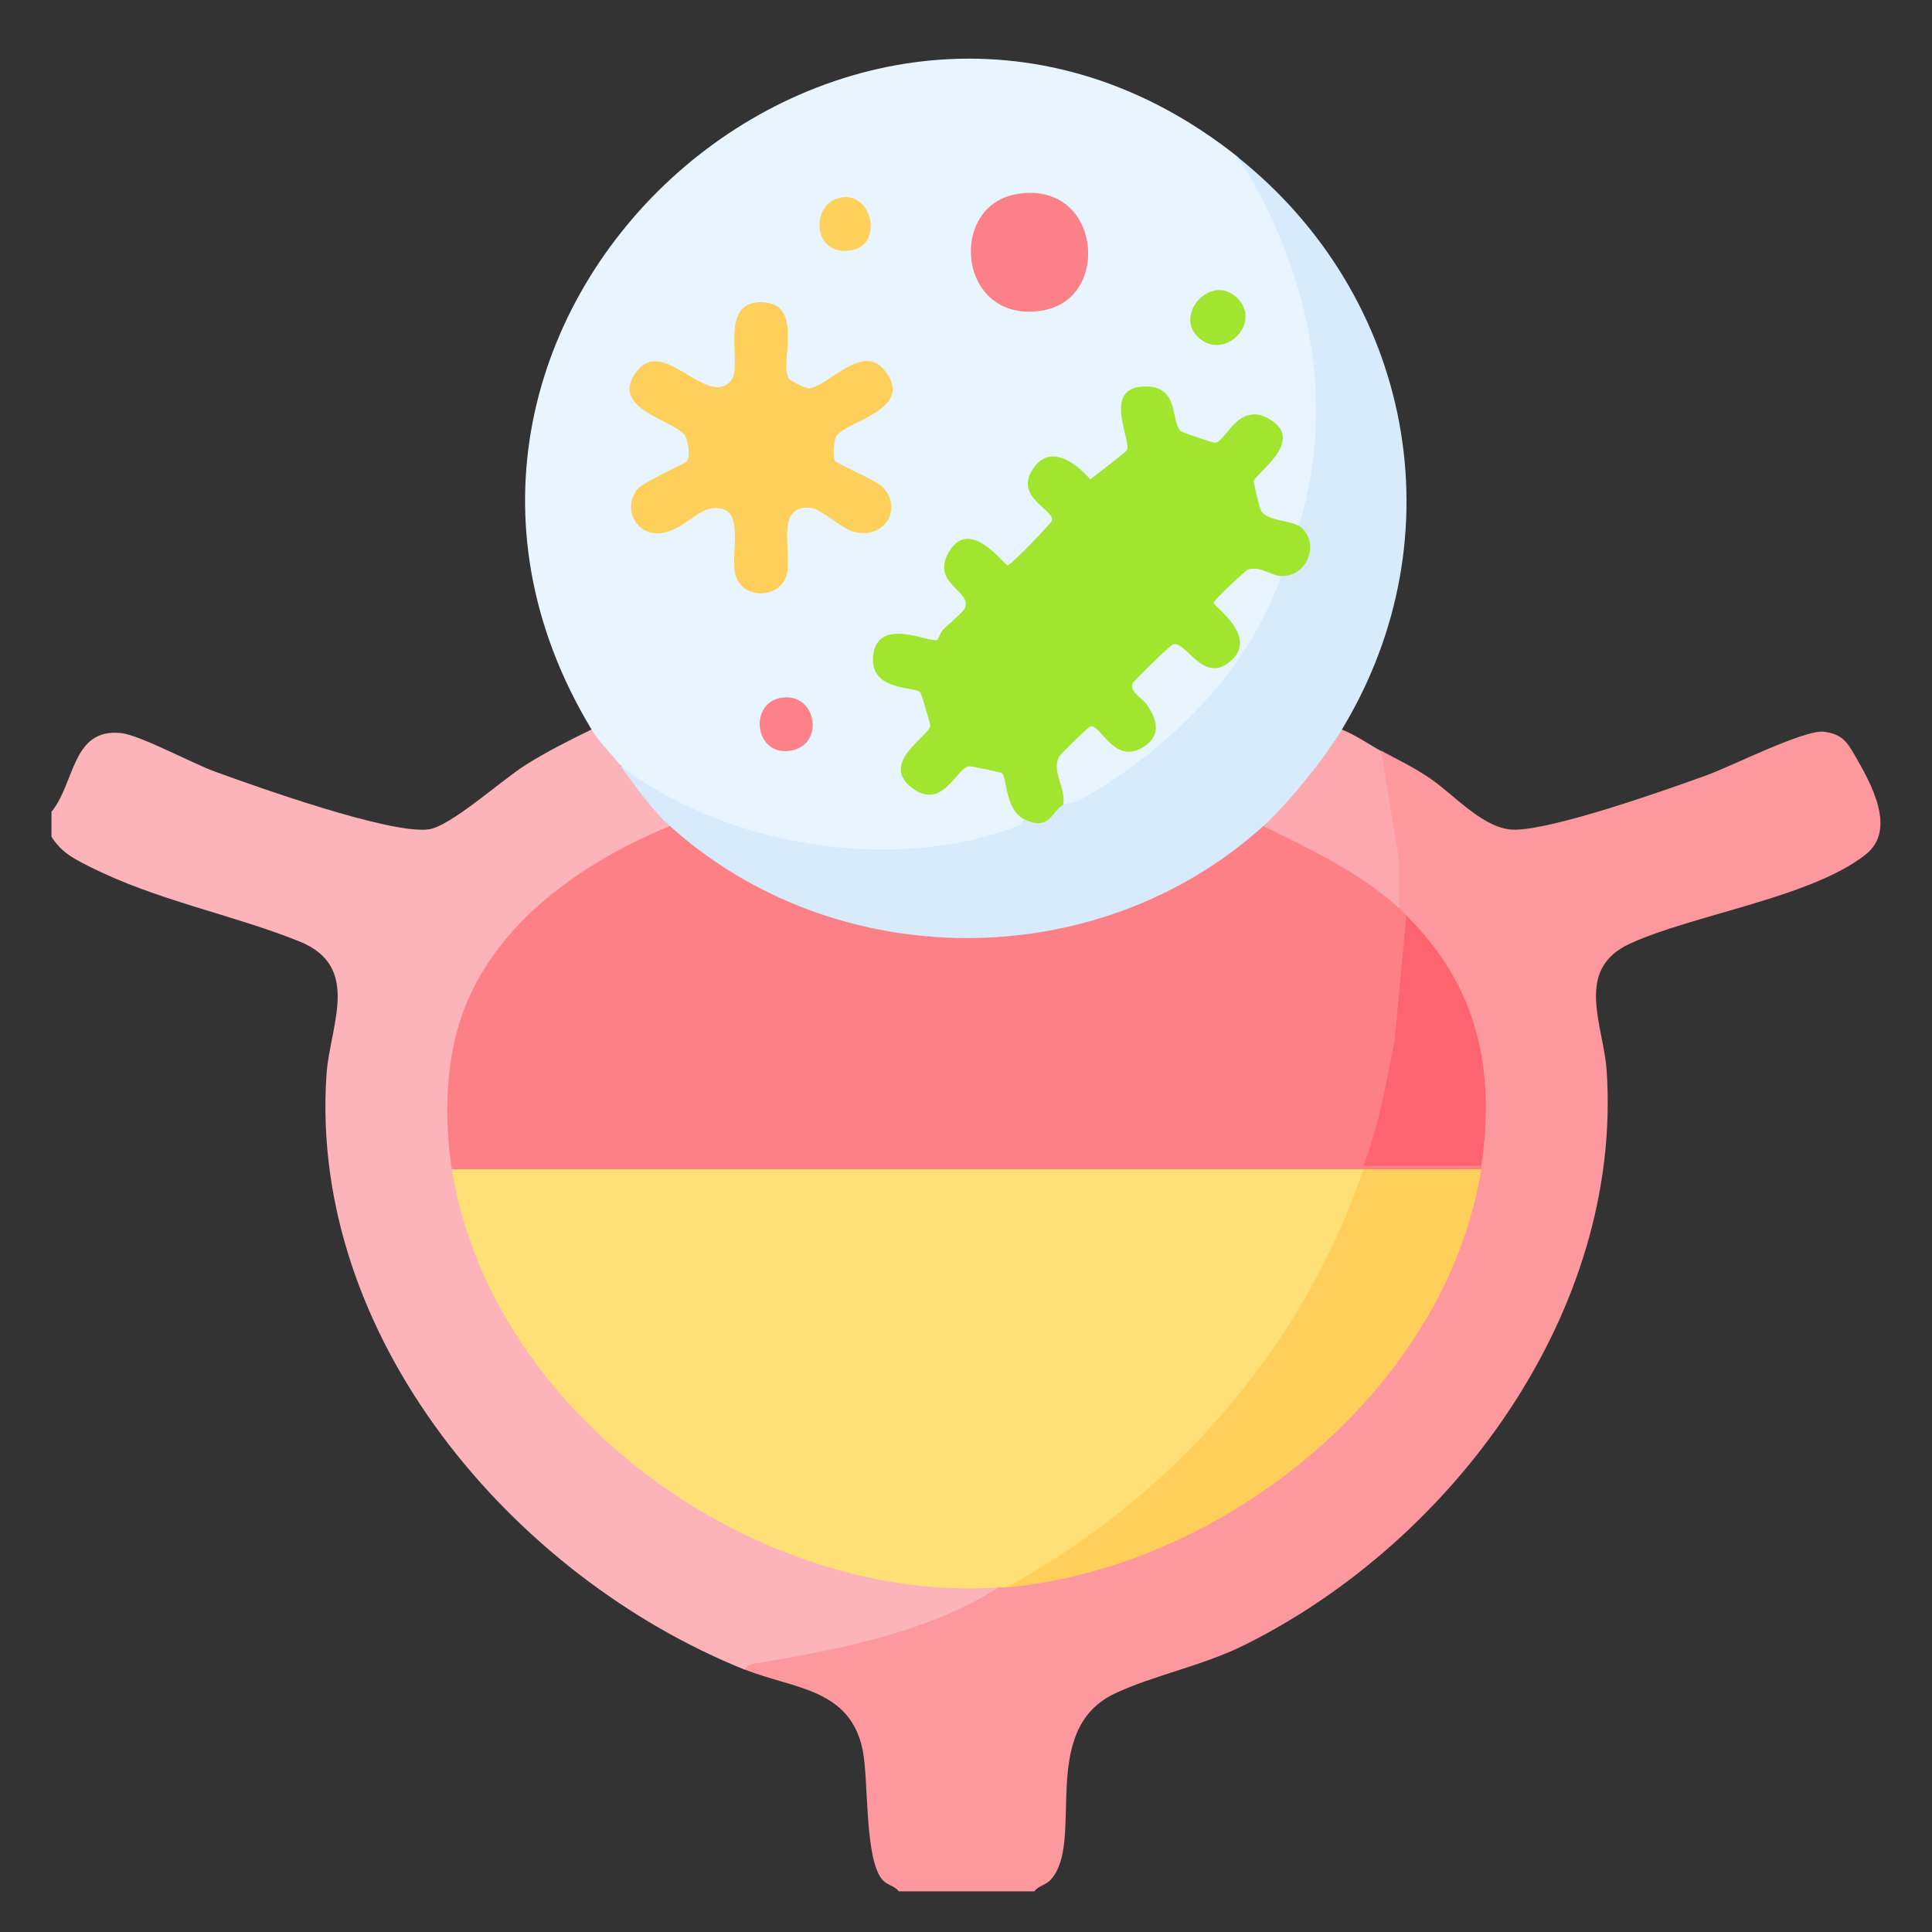<?xml version="1.0" encoding="UTF-8"?>
<svg id="Layer_20" data-name="Layer 20" xmlns="http://www.w3.org/2000/svg" viewBox="0 0 200 200">
  <rect x="0" y="0" width="200" height="200" fill="#333333" stroke="none"/>
  <defs>
    <style>
      .cls-1 {
        fill: #a2e530;
      }

      .cls-2 {
        fill: #a1e52e;
      }

      .cls-3 {
        fill: #fc8087;
      }

      .cls-4 {
        fill: #fee077;
      }

      .cls-5 {
        fill: #d7ebfd;
      }

      .cls-6 {
        fill: #fc8188;
      }

      .cls-7 {
        fill: #fed05c;
      }

      .cls-8 {
        fill: #fcb3b9;
      }

      .cls-9 {
        fill: #fca8ae;
      }

      .cls-10 {
        fill: #fd646f;
      }

      .cls-11 {
        fill: #e9f5fe;
      }

      .cls-12 {
        fill: #fed05b;
      }

      .cls-13 {
        fill: #fc8086;
      }

      .cls-14 {
        fill: #fd989f;
      }
    </style>
  </defs>
  <path class="cls-14" d="M107.1,195.79h-14.06c-.42-.56-1.16-.63-1.64-1.14-1.93-2.05-1.46-10.28-2.09-13.45-1.29-6.45-7.22-6.37-12.18-8.36l-.18-.92c8.17-1.26,16.05-3.54,23.65-6.84l2.8-.76c.21-.71.53-.7.74,0l3.2-1.09c21.05-3.82,40.48-19.58,45.04-41l.97-1.2c-.32-.09-.31-.22,0-.37l-.57-1.32c1.18-8.47-.85-16.93-6.85-23.2l-.35-1.39c-.95.38-1.12.21-.74-.74-.77-1.42-1.01-3.06-.74-4.94l-1.75-10.7.64-.65c1.76.95,3.41,1.73,5.08,2.88,2.57,1.76,5.62,5.35,8.8,5.29,4.19-.08,15.51-4.08,19.89-5.67,2.54-.93,10.05-4.72,12.06-4.47,1.75.22,2.34.96,3.16,2.39,1.72,2.98,4.41,7.74,1.15,10.32-5.63,4.46-17.89,6.22-24.43,9.24-5.78,2.67-2.7,8.43-2.38,13.13,1.68,24.92-15.89,48.74-37.51,59.47-4.34,2.16-9.48,3.14-13.46,5.04-7.98,3.83-2.96,15.42-6.62,19.29-.48.51-1.22.58-1.64,1.14Z"/>
  <path class="cls-8" d="M64.17,79.23c1.78,1.62,3.46,3.34,5.05,5.14l.13,1.15-.75,1.12c-14,5.61-23.97,17.48-21.24,33.21l-.58,1.19.96,1.19c5.15,24.38,29.79,42,54.3,41.44l1.35.67c-7.47,4.66-16.06,6.28-24.6,7.78-.65.11-1.29.04-1.68.73-24.07-9.67-45.16-34.5-43.31-61.63.35-5.09,3.67-11.17-2.84-13.78-7.05-2.82-14.79-4.22-21.81-7.79-1.64-.83-2.77-1.42-3.82-3.02v-2.59c2.47-3.04,2.1-8.69,7.22-8.15,1.91.2,7.36,3.13,9.71,3.99,4.42,1.61,18.09,6.48,22.08,5.98,2.26-.28,7.55-5.07,10.02-6.64,2.2-1.39,4.52-2.56,6.85-3.69,1.29.07,3.41,2.42,2.96,3.7Z"/>
  <path class="cls-11" d="M128.19,16.32c5.72,6.35,8.48,16.22,8.77,24.69.09,2.7-.22,11.16-1.79,12.86-.2.22-.44.4-.68.57-4.51,1.57-7.37-4.47-3.39-7.23,2.41-2.06-.37-4.68-2.56-3.02-2.07,3.91-7.65,2.12-7.88-2.01-.77-2.37-4.68-1.89-3.78,1.01,1.65,3.9-.88,5.44-4.09,7.01-3.71-4.3-8.27-1.16-3.51,2.58.31.36.37.74.34,1.19-.05.63-4.73,6-5.94,4.97-3.72-4.91-7.46-1.08-3.1,2.8,1.1.95-3.09,5.03-3.49,5.19-7.14-2.27-8.5,2.87-1.26,4.25,1.39,2.89,1.79,4.68-.99,6.8-2.09,1.74.48,4.45,2.43,3.12,2.12-2.81,3.7-2.95,6.87-1.65.77,1.74,1.39,3.52,1.87,5.32.19.27.41.59.32.89-.29.93-6.58,2.26-7.95,2.47-11.29,1.75-25.88-.63-34.18-8.91-.89-1.17-2.15-2.37-2.96-3.7-26.06-43.15,27.46-90.79,66.98-59.21Z"/>
  <path class="cls-5" d="M138.92,75.53l.3.91c-2.17,3.3-4.68,6.43-7.49,9.21l-.95-.13c-.07.31-.15.62-.27.9-.75,1.68-5.75,4.59-7.66,5.65-13.98,7.73-31.59,7.71-45.56-.01-1.91-1.05-6.91-3.96-7.66-5.64-.13-.28-.21-.59-.28-.9-2.02-1.82-3.59-4.22-5.18-6.29,10.73,8.23,27.62,11.12,40.42,6.56.59-.21,1.15-.35,1.39-1.01.42-.34,1.07-.49,1.94-.43.78-1.14,1.49-1.49,2.13-1.05l.3-.83c6.24-2.55,11.45-7.37,15.73-12.62.95-.65,1.82-1.41,2.35-2.45.91-2.97,2.3-5.57,4.19-7.79.36-.55.89-.99,1.59-1.34.71-1.02.8-2.31.26-3.85,4.01-13.02.89-26.86-6.29-38.11,17.99,14.37,22.89,39.14,10.73,59.21Z"/>
  <path class="cls-9" d="M142.99,77.75l1.85,11.29v4.99s-1.4-.24-1.4-.24c-3.57-2.97-7.74-5.04-11.9-7.07l-.77-1.2c2.58-2.33,6.33-7,8.14-9.99,1.45.56,2.72,1.49,4.07,2.22Z"/>
  <path class="cls-4" d="M141.14,121.04c.08.35.15.7.16,1.05s.02.67-.08.96c-4.66,13.51-14.51,26.12-25.77,34.8-3.45,2.66-7.03,5.42-11.32,6.48-.24.02-.5-.02-.74,0-25.1,1.73-52.59-17.95-56.62-43.3,31.45-.73,62.91-.73,94.36,0Z"/>
  <path class="cls-13" d="M130.78,85.52c4.91,2.42,9.97,4.78,14.06,8.51.26.24.49.49.74.74.3.56.51,1.04.59,1.67.19,1.6-.7,9.57-1.07,11.48-.47,2.41-.97,4.81-1.5,7.21-.36,1.63-.86,3.22-1.38,4.8h10.59s.54.74.54.74c-.02.12.02.25,0,.37l-.33.74h-11.34l-.54-.74H46.78c-.84-5.25-.68-11.36,1.2-16.38,3.51-9.36,12.47-15.48,21.37-19.15,17.15,15.44,44.28,15.49,61.43,0Z"/>
  <path class="cls-12" d="M153.35,121.04c-3.73,22.92-26.69,41.24-49.22,43.3,17.14-9.27,30.75-24.75,37-43.3h12.21Z"/>
  <path class="cls-10" d="M153.35,120.67h-12.21c1.61-4.13,2.35-8.54,3.23-12.87l1.21-13.03c7.34,7.3,9.23,15.79,7.77,25.9Z"/>
  <path class="cls-2" d="M134.48,54.44c2.21,1.46,1.04,5.29-1.85,5.18-.64.52-1.7.52-3.17,0l-2.85,2.72c3.89,2.55,2.09,8.15-2.27,7.22l-2.67-2.12-3.78,3.59c5.83,4.44-.63,10.87-4.85,5-2.87,2.24-3.46,3.02-2.2,6.6l-.78.68c-1.27.74-1.4,2.8-4.07,1.48-1.95-.96-1.76-4.41-2.28-4.75-.15-.1-3.23-.76-3.41-.72-1.35.27-2.72,4.53-5.78,2.32-3.71-2.68,1.89-5.51,1.78-6.58-.02-.17-.91-3.22-1.01-3.36-.47-.7-5.54-.04-4.86-4.09.63-3.77,5.96-.99,6.6-1.37.1-.06.31-.76.6-1.06.5-.52,2.05-1.78,2.25-2.22.82-1.78-3.52-2.49-1.69-5.75,2.17-3.87,5.75,1.31,6.12,1.31.33,0,4.54-4.35,4.6-4.67.19-1.1-3.93-2.39-1.99-5.3,1.78-2.66,4.37-.69,5.95,1.07.46-.37,3.65-2.79,3.77-3,.56-.95-2.62-6.43,1.74-6.61,3.83-.15,2.73,3.67,3.88,4.64.14.12,3.34,1.2,3.52,1.19,1.13-.08,2.36-4.3,5.56-2.5,4,2.25-1.48,5.72-1.56,6.49-.02.15.61,2.68.69,2.89.49,1.23,3.01,1.09,3.99,1.74Z"/>
  <path class="cls-12" d="M81.64,39.19c.09.15,1.78,1.09,2.17,1.01,2.17-.39,5.59-4.89,7.92-1.67,2.87,3.97-4.23,5.06-5.17,6.65-.26.45-.36,2.16-.13,2.53.19.3,4.32,2.01,5,2.76,2.09,2.3.02,5.53-3.23,4.53-1.03-.32-3.31-2.34-4.26-2.43-3.88-.36-1.8,4.68-2.55,7.06s-4.47,2.41-5.22,0c-.71-2.26,1.26-7.53-2.48-6.99-1.74.25-3.38,2.58-5.64,2.57-2.4,0-3.56-2.75-2.05-4.59.59-.72,4.97-2.64,5.14-2.91.31-.5.13-2.18-.31-2.71-1.34-1.63-7.99-2.77-4.82-6.68,2.75-3.4,7.19,3.89,9.64,1.12,1.34-1.51-1.41-8.2,3.14-8.16s1.89,6.26,2.85,7.9Z"/>
  <path class="cls-3" d="M105.15,20.11c8.77-1.61,10.04,10.81,2.79,12.03-8.75,1.47-9.91-10.73-2.79-12.03Z"/>
  <path class="cls-6" d="M80.73,72.26c3.71-.76,4.73,4.65,1.31,5.41-3.85.86-4.62-4.73-1.31-5.41Z"/>
  <path class="cls-1" d="M128.09,30.86c2.55,2.54-1.24,6.48-3.96,4.14s1.24-6.84,3.96-4.14Z"/>
  <path class="cls-7" d="M87.02,20.45c3.31-.61,4.34,4.75,1.31,5.42-4.27.94-4.54-4.83-1.31-5.42Z"/>
  <path class="cls-11" d="M132.63,59.62c-3.52,10-11.47,17.77-20.47,23-.84.49-2,.62-2.1.68.33-1.73-1.28-3.5-.39-5.01.16-.27,3-3.06,3.22-3.1,1.11-.19,2.54,4.25,5.68,2,1.68-1.21,1.15-2.76.17-4.22-.49-.73-1.91-1.4-1.48-2.24.16-.3,3.89-3.96,4.17-4.03,1.37-.36,3.08,4.09,5.86,1.82,3.15-2.57-1.67-5.75-1.67-6.12,0-.25,3.34-3.38,3.59-3.45,1.3-.38,2.31.63,3.43.68Z"/>
</svg>